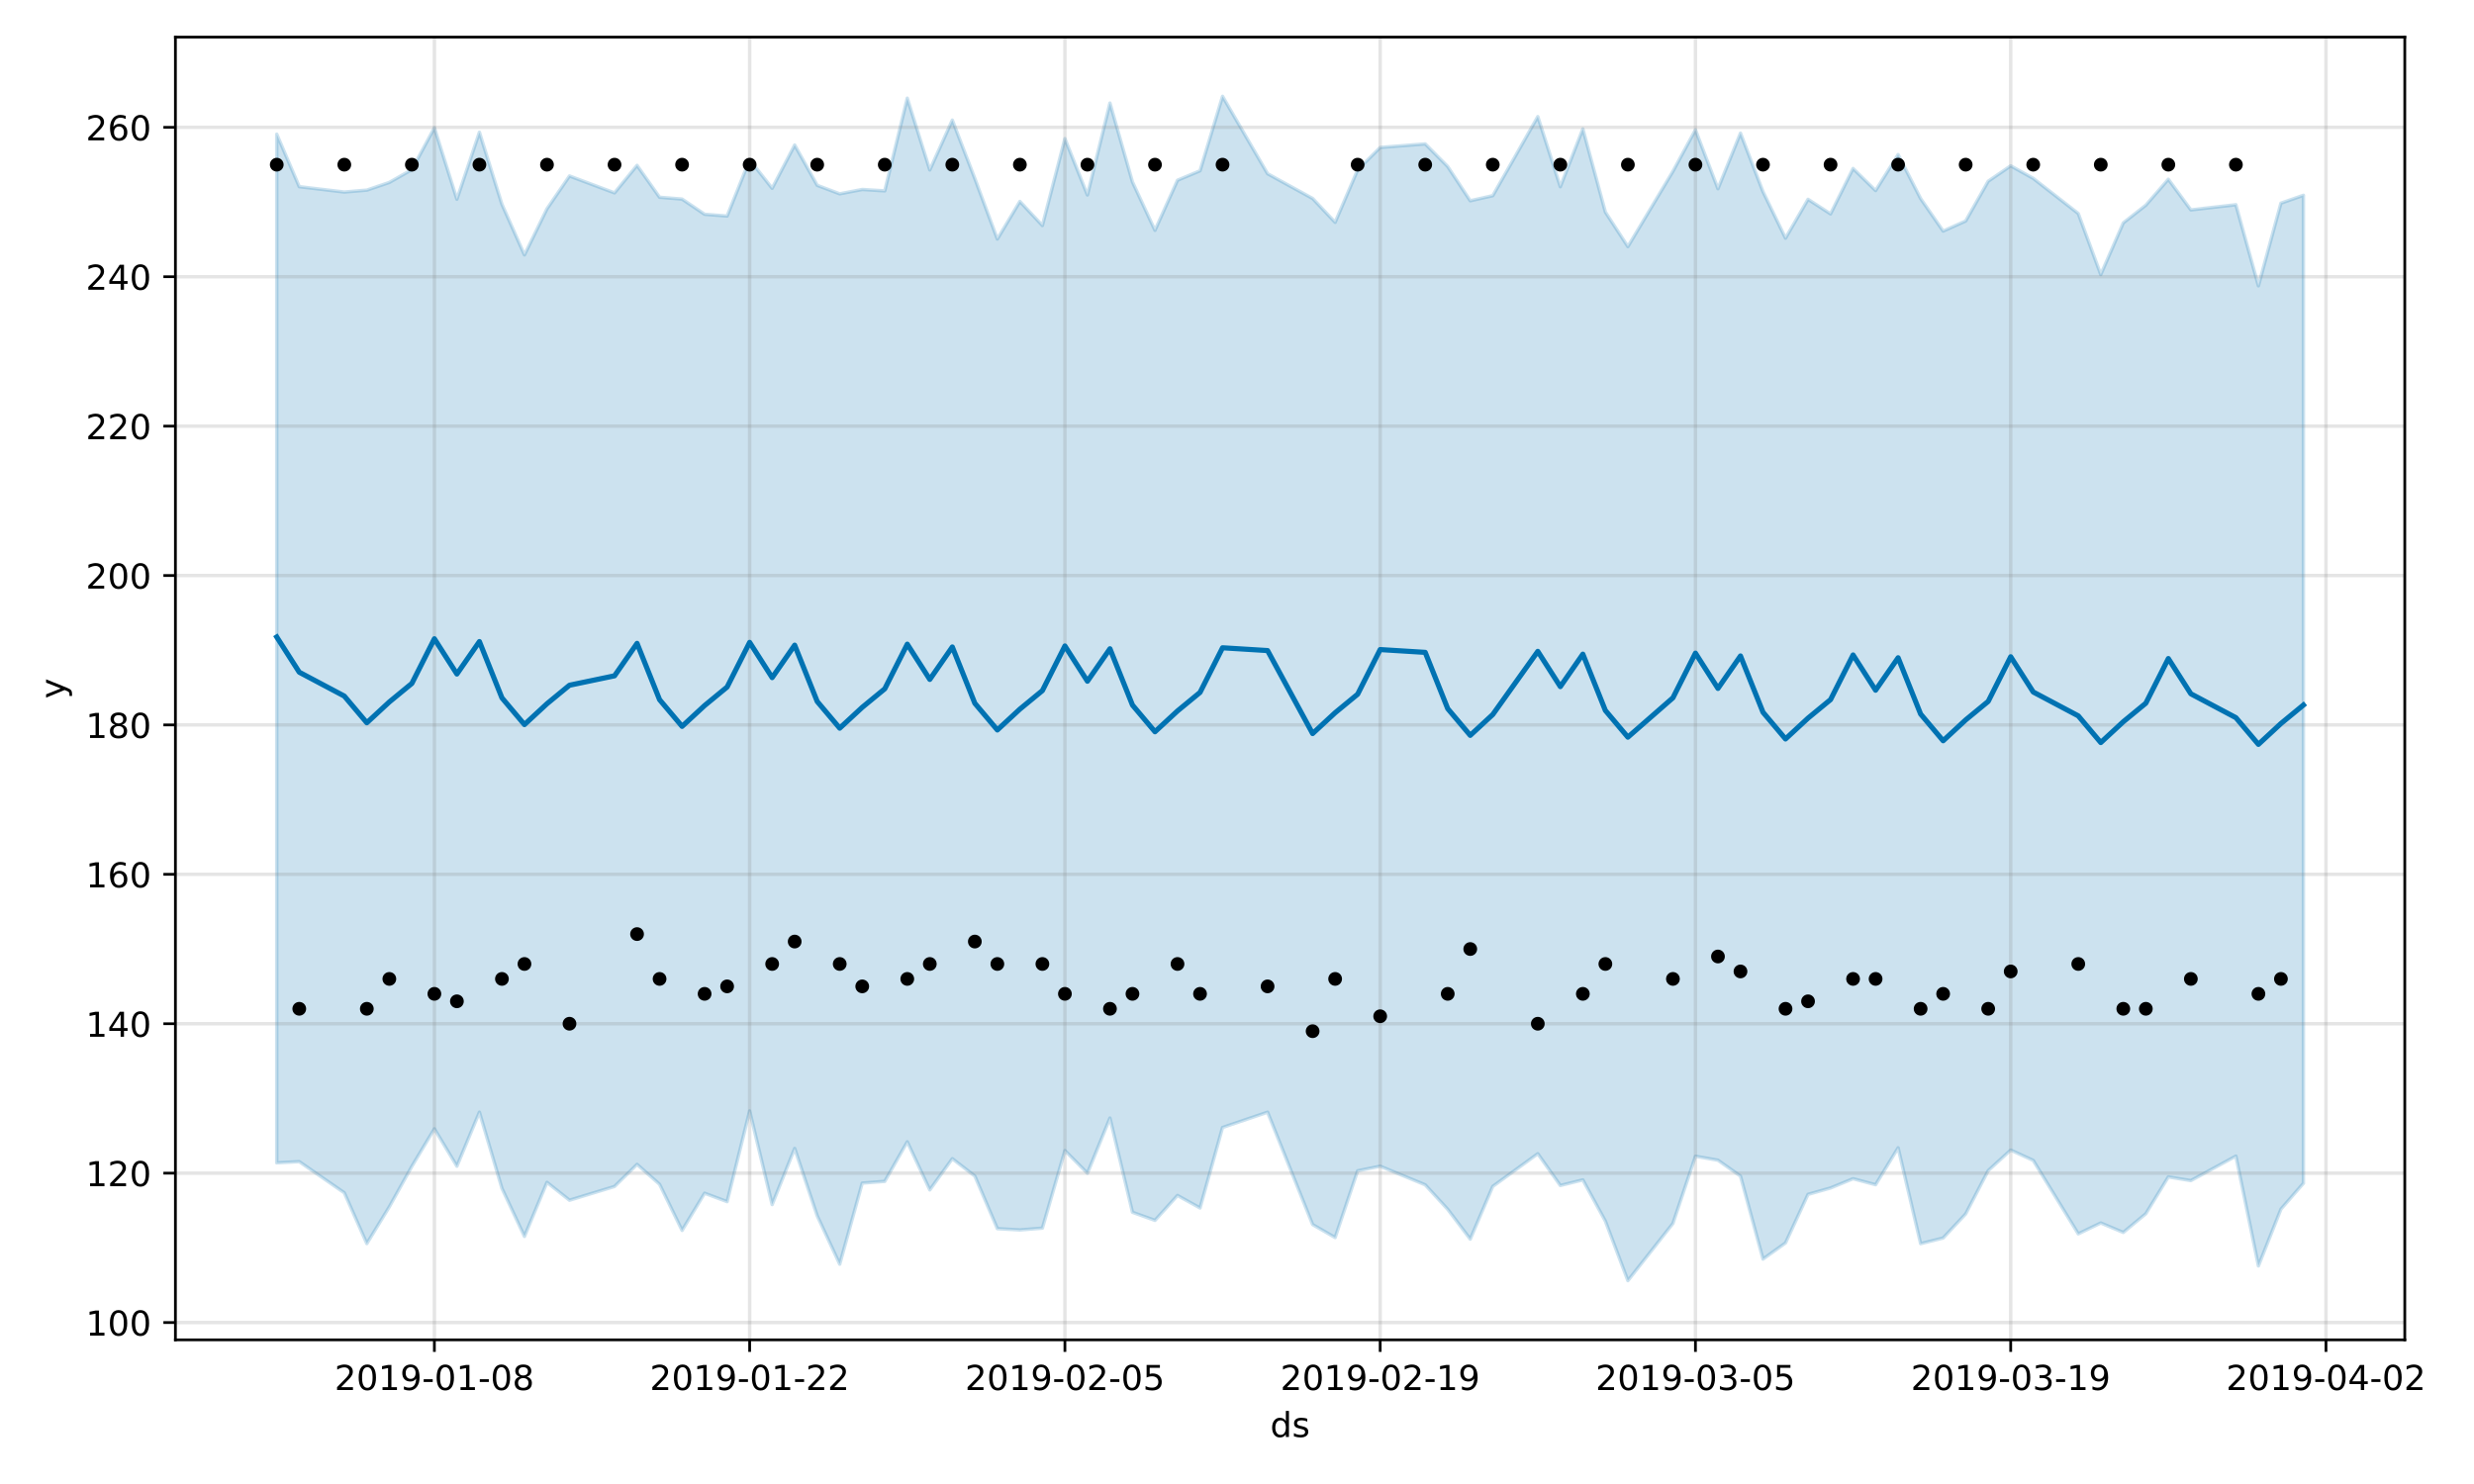 <?xml version="1.0" encoding="utf-8" standalone="no"?>
<!DOCTYPE svg PUBLIC "-//W3C//DTD SVG 1.1//EN"
  "http://www.w3.org/Graphics/SVG/1.1/DTD/svg11.dtd">
<!-- Created with matplotlib (https://matplotlib.org/) -->
<svg height="432pt" version="1.1" viewBox="0 0 720 432" width="720pt" xmlns="http://www.w3.org/2000/svg" xmlns:xlink="http://www.w3.org/1999/xlink">
 <defs>
  <style type="text/css">
*{stroke-linecap:butt;stroke-linejoin:round;}
  </style>
 </defs>
 <g id="figure_1">
  <g id="patch_1">
   <path d="M 0 432 
L 720 432 
L 720 0 
L 0 0 
z
" style="fill:#ffffff;"/>
  </g>
  <g id="axes_1">
   <g id="patch_2">
    <path d="M 51.05 390.04 
L 699.857 390.04 
L 699.857 10.8 
L 51.05 10.8 
z
" style="fill:#ffffff;"/>
   </g>
   <g id="PolyCollection_1">
    <defs>
     <path d="M 80.541 -392.939 
L 80.541 -93.493 
L 87.095 -93.841 
L 100.202 -84.773 
L 106.756 -69.985 
L 113.309 -80.696 
L 119.863 -92.469 
L 126.417 -103.397 
L 132.97 -92.513 
L 139.524 -108.24 
L 146.077 -86.075 
L 152.631 -72.068 
L 159.185 -87.804 
L 165.738 -82.609 
L 178.845 -86.607 
L 185.399 -93.047 
L 191.953 -87.244 
L 198.506 -73.815 
L 205.06 -84.648 
L 211.613 -82.19 
L 218.167 -108.612 
L 224.721 -81.338 
L 231.274 -97.684 
L 237.828 -78.071 
L 244.381 -63.988 
L 250.935 -87.592 
L 257.489 -88.092 
L 264.042 -99.608 
L 270.596 -85.615 
L 277.15 -94.697 
L 283.703 -89.654 
L 290.257 -74.332 
L 296.81 -73.957 
L 303.364 -74.476 
L 309.918 -97.072 
L 316.471 -90.464 
L 323.025 -106.53 
L 329.578 -79.094 
L 336.132 -76.738 
L 342.686 -83.995 
L 349.239 -80.345 
L 355.793 -103.779 
L 368.9 -108.231 
L 382.007 -75.524 
L 388.561 -71.741 
L 395.114 -91.171 
L 401.668 -92.508 
L 414.775 -87.094 
L 421.329 -79.952 
L 427.883 -71.285 
L 434.436 -86.631 
L 447.543 -96.146 
L 454.097 -86.899 
L 460.651 -88.524 
L 467.204 -76.525 
L 473.758 -59.198 
L 486.865 -75.846 
L 493.419 -95.41 
L 499.972 -94.256 
L 506.526 -89.635 
L 513.079 -65.476 
L 519.633 -70.176 
L 526.187 -84.317 
L 532.74 -86.17 
L 539.294 -88.87 
L 545.847 -87.119 
L 552.401 -97.869 
L 558.955 -69.962 
L 565.508 -71.607 
L 572.062 -78.617 
L 578.616 -91.224 
L 585.169 -97.207 
L 591.723 -94.207 
L 604.83 -72.819 
L 611.384 -75.985 
L 617.937 -73.23 
L 624.491 -78.674 
L 631.044 -89.396 
L 637.598 -88.319 
L 650.705 -95.453 
L 657.259 -63.485 
L 663.812 -80.005 
L 670.366 -87.547 
L 670.366 -375.152 
L 670.366 -375.152 
L 663.812 -372.863 
L 657.259 -348.793 
L 650.705 -372.407 
L 637.598 -370.904 
L 631.044 -379.823 
L 624.491 -372.264 
L 617.937 -367.12 
L 611.384 -352.072 
L 604.83 -369.852 
L 591.723 -380.081 
L 585.169 -383.729 
L 578.616 -379.243 
L 572.062 -367.672 
L 565.508 -364.739 
L 558.955 -374.205 
L 552.401 -387.004 
L 545.847 -376.528 
L 539.294 -382.957 
L 532.74 -369.737 
L 526.187 -373.979 
L 519.633 -362.671 
L 513.079 -376.21 
L 506.526 -393.241 
L 499.972 -377.06 
L 493.419 -394.2 
L 486.865 -382.13 
L 473.758 -360.216 
L 467.204 -370.271 
L 460.651 -394.475 
L 454.097 -377.648 
L 447.543 -398.049 
L 434.436 -375.04 
L 427.883 -373.563 
L 421.329 -383.517 
L 414.775 -390.111 
L 401.668 -389.073 
L 395.114 -382.554 
L 388.561 -367.278 
L 382.007 -374.229 
L 368.9 -381.433 
L 355.793 -403.962 
L 349.239 -382.287 
L 342.686 -379.535 
L 336.132 -364.953 
L 329.578 -379.035 
L 323.025 -401.998 
L 316.471 -375.241 
L 309.918 -391.638 
L 303.364 -366.354 
L 296.81 -373.358 
L 290.257 -362.417 
L 283.703 -380.052 
L 277.15 -397.033 
L 270.596 -382.522 
L 264.042 -403.414 
L 257.489 -376.441 
L 250.935 -376.85 
L 244.381 -375.584 
L 237.828 -378.058 
L 231.274 -389.788 
L 224.721 -377.186 
L 218.167 -385.488 
L 211.613 -369.119 
L 205.06 -369.627 
L 198.506 -374.051 
L 191.953 -374.58 
L 185.399 -383.861 
L 178.845 -375.859 
L 165.738 -380.775 
L 159.185 -371.216 
L 152.631 -357.803 
L 146.077 -372.552 
L 139.524 -393.508 
L 132.97 -374.006 
L 126.417 -394.8 
L 119.863 -382.617 
L 113.309 -378.9 
L 106.756 -376.661 
L 100.202 -376.103 
L 87.095 -377.667 
L 80.541 -392.939 
z
" id="mcb2a3dee0d" style="stroke:#0072b2;stroke-opacity:0.2;"/>
    </defs>
    <g clip-path="url(#p466f5700b4)">
     <use style="fill:#0072b2;fill-opacity:0.2;stroke:#0072b2;stroke-opacity:0.2;" x="0" xlink:href="#mcb2a3dee0d" y="432"/>
    </g>
   </g>
   <g id="matplotlib.axis_1">
    <g id="xtick_1">
     <g id="line2d_1">
      <path clip-path="url(#p466f5700b4)" d="M 126.417 390.04 
L 126.417 10.8 
" style="fill:none;stroke:#808080;stroke-linecap:square;stroke-opacity:0.2;"/>
     </g>
     <g id="line2d_2">
      <defs>
       <path d="M 0 0 
L 0 3.5 
" id="mf8d3ec75a4" style="stroke:#000000;stroke-width:0.8;"/>
      </defs>
      <g>
       <use style="stroke:#000000;stroke-width:0.8;" x="126.417" xlink:href="#mf8d3ec75a4" y="390.04"/>
      </g>
     </g>
     <g id="text_1">
      <!-- 2019-01-08 -->
      <defs>
       <path d="M 19.188 8.297 
L 53.609 8.297 
L 53.609 0 
L 7.328 0 
L 7.328 8.297 
Q 12.938 14.109 22.625 23.891 
Q 32.328 33.688 34.812 36.531 
Q 39.547 41.844 41.422 45.531 
Q 43.312 49.219 43.312 52.781 
Q 43.312 58.594 39.234 62.25 
Q 35.156 65.922 28.609 65.922 
Q 23.969 65.922 18.812 64.312 
Q 13.672 62.703 7.812 59.422 
L 7.812 69.391 
Q 13.766 71.781 18.938 73 
Q 24.125 74.219 28.422 74.219 
Q 39.75 74.219 46.484 68.547 
Q 53.219 62.891 53.219 53.422 
Q 53.219 48.922 51.531 44.891 
Q 49.859 40.875 45.406 35.406 
Q 44.188 33.984 37.641 27.219 
Q 31.109 20.453 19.188 8.297 
z
" id="DejaVuSans-50"/>
       <path d="M 31.781 66.406 
Q 24.172 66.406 20.328 58.906 
Q 16.5 51.422 16.5 36.375 
Q 16.5 21.391 20.328 13.891 
Q 24.172 6.391 31.781 6.391 
Q 39.453 6.391 43.281 13.891 
Q 47.125 21.391 47.125 36.375 
Q 47.125 51.422 43.281 58.906 
Q 39.453 66.406 31.781 66.406 
z
M 31.781 74.219 
Q 44.047 74.219 50.516 64.516 
Q 56.984 54.828 56.984 36.375 
Q 56.984 17.969 50.516 8.266 
Q 44.047 -1.422 31.781 -1.422 
Q 19.531 -1.422 13.062 8.266 
Q 6.594 17.969 6.594 36.375 
Q 6.594 54.828 13.062 64.516 
Q 19.531 74.219 31.781 74.219 
z
" id="DejaVuSans-48"/>
       <path d="M 12.406 8.297 
L 28.516 8.297 
L 28.516 63.922 
L 10.984 60.406 
L 10.984 69.391 
L 28.422 72.906 
L 38.281 72.906 
L 38.281 8.297 
L 54.391 8.297 
L 54.391 0 
L 12.406 0 
z
" id="DejaVuSans-49"/>
       <path d="M 10.984 1.516 
L 10.984 10.5 
Q 14.703 8.734 18.5 7.812 
Q 22.312 6.891 25.984 6.891 
Q 35.75 6.891 40.891 13.453 
Q 46.047 20.016 46.781 33.406 
Q 43.953 29.203 39.594 26.953 
Q 35.25 24.703 29.984 24.703 
Q 19.047 24.703 12.672 31.312 
Q 6.297 37.938 6.297 49.422 
Q 6.297 60.641 12.938 67.422 
Q 19.578 74.219 30.609 74.219 
Q 43.266 74.219 49.922 64.516 
Q 56.594 54.828 56.594 36.375 
Q 56.594 19.141 48.406 8.859 
Q 40.234 -1.422 26.422 -1.422 
Q 22.703 -1.422 18.891 -0.688 
Q 15.094 0.047 10.984 1.516 
z
M 30.609 32.422 
Q 37.25 32.422 41.125 36.953 
Q 45.016 41.5 45.016 49.422 
Q 45.016 57.281 41.125 61.844 
Q 37.25 66.406 30.609 66.406 
Q 23.969 66.406 20.094 61.844 
Q 16.219 57.281 16.219 49.422 
Q 16.219 41.5 20.094 36.953 
Q 23.969 32.422 30.609 32.422 
z
" id="DejaVuSans-57"/>
       <path d="M 4.891 31.391 
L 31.203 31.391 
L 31.203 23.391 
L 4.891 23.391 
z
" id="DejaVuSans-45"/>
       <path d="M 31.781 34.625 
Q 24.75 34.625 20.719 30.859 
Q 16.703 27.094 16.703 20.516 
Q 16.703 13.922 20.719 10.156 
Q 24.75 6.391 31.781 6.391 
Q 38.812 6.391 42.859 10.172 
Q 46.922 13.969 46.922 20.516 
Q 46.922 27.094 42.891 30.859 
Q 38.875 34.625 31.781 34.625 
z
M 21.922 38.812 
Q 15.578 40.375 12.031 44.719 
Q 8.5 49.078 8.5 55.328 
Q 8.5 64.062 14.719 69.141 
Q 20.953 74.219 31.781 74.219 
Q 42.672 74.219 48.875 69.141 
Q 55.078 64.062 55.078 55.328 
Q 55.078 49.078 51.531 44.719 
Q 48 40.375 41.703 38.812 
Q 48.828 37.156 52.797 32.312 
Q 56.781 27.484 56.781 20.516 
Q 56.781 9.906 50.312 4.234 
Q 43.844 -1.422 31.781 -1.422 
Q 19.734 -1.422 13.25 4.234 
Q 6.781 9.906 6.781 20.516 
Q 6.781 27.484 10.781 32.312 
Q 14.797 37.156 21.922 38.812 
z
M 18.312 54.391 
Q 18.312 48.734 21.844 45.562 
Q 25.391 42.391 31.781 42.391 
Q 38.141 42.391 41.719 45.562 
Q 45.312 48.734 45.312 54.391 
Q 45.312 60.062 41.719 63.234 
Q 38.141 66.406 31.781 66.406 
Q 25.391 66.406 21.844 63.234 
Q 18.312 60.062 18.312 54.391 
z
" id="DejaVuSans-56"/>
      </defs>
      <g transform="translate(97.359 404.638)scale(0.1 -0.1)">
       <use xlink:href="#DejaVuSans-50"/>
       <use x="63.623" xlink:href="#DejaVuSans-48"/>
       <use x="127.246" xlink:href="#DejaVuSans-49"/>
       <use x="190.869" xlink:href="#DejaVuSans-57"/>
       <use x="254.492" xlink:href="#DejaVuSans-45"/>
       <use x="290.576" xlink:href="#DejaVuSans-48"/>
       <use x="354.199" xlink:href="#DejaVuSans-49"/>
       <use x="417.822" xlink:href="#DejaVuSans-45"/>
       <use x="453.906" xlink:href="#DejaVuSans-48"/>
       <use x="517.529" xlink:href="#DejaVuSans-56"/>
      </g>
     </g>
    </g>
    <g id="xtick_2">
     <g id="line2d_3">
      <path clip-path="url(#p466f5700b4)" d="M 218.167 390.04 
L 218.167 10.8 
" style="fill:none;stroke:#808080;stroke-linecap:square;stroke-opacity:0.2;"/>
     </g>
     <g id="line2d_4">
      <g>
       <use style="stroke:#000000;stroke-width:0.8;" x="218.167" xlink:href="#mf8d3ec75a4" y="390.04"/>
      </g>
     </g>
     <g id="text_2">
      <!-- 2019-01-22 -->
      <g transform="translate(189.109 404.638)scale(0.1 -0.1)">
       <use xlink:href="#DejaVuSans-50"/>
       <use x="63.623" xlink:href="#DejaVuSans-48"/>
       <use x="127.246" xlink:href="#DejaVuSans-49"/>
       <use x="190.869" xlink:href="#DejaVuSans-57"/>
       <use x="254.492" xlink:href="#DejaVuSans-45"/>
       <use x="290.576" xlink:href="#DejaVuSans-48"/>
       <use x="354.199" xlink:href="#DejaVuSans-49"/>
       <use x="417.822" xlink:href="#DejaVuSans-45"/>
       <use x="453.906" xlink:href="#DejaVuSans-50"/>
       <use x="517.529" xlink:href="#DejaVuSans-50"/>
      </g>
     </g>
    </g>
    <g id="xtick_3">
     <g id="line2d_5">
      <path clip-path="url(#p466f5700b4)" d="M 309.918 390.04 
L 309.918 10.8 
" style="fill:none;stroke:#808080;stroke-linecap:square;stroke-opacity:0.2;"/>
     </g>
     <g id="line2d_6">
      <g>
       <use style="stroke:#000000;stroke-width:0.8;" x="309.918" xlink:href="#mf8d3ec75a4" y="390.04"/>
      </g>
     </g>
     <g id="text_3">
      <!-- 2019-02-05 -->
      <defs>
       <path d="M 10.797 72.906 
L 49.516 72.906 
L 49.516 64.594 
L 19.828 64.594 
L 19.828 46.734 
Q 21.969 47.469 24.109 47.828 
Q 26.266 48.188 28.422 48.188 
Q 40.625 48.188 47.75 41.5 
Q 54.891 34.812 54.891 23.391 
Q 54.891 11.625 47.562 5.094 
Q 40.234 -1.422 26.906 -1.422 
Q 22.312 -1.422 17.547 -0.641 
Q 12.797 0.141 7.719 1.703 
L 7.719 11.625 
Q 12.109 9.234 16.797 8.062 
Q 21.484 6.891 26.703 6.891 
Q 35.156 6.891 40.078 11.328 
Q 45.016 15.766 45.016 23.391 
Q 45.016 31 40.078 35.438 
Q 35.156 39.891 26.703 39.891 
Q 22.75 39.891 18.812 39.016 
Q 14.891 38.141 10.797 36.281 
z
" id="DejaVuSans-53"/>
      </defs>
      <g transform="translate(280.86 404.638)scale(0.1 -0.1)">
       <use xlink:href="#DejaVuSans-50"/>
       <use x="63.623" xlink:href="#DejaVuSans-48"/>
       <use x="127.246" xlink:href="#DejaVuSans-49"/>
       <use x="190.869" xlink:href="#DejaVuSans-57"/>
       <use x="254.492" xlink:href="#DejaVuSans-45"/>
       <use x="290.576" xlink:href="#DejaVuSans-48"/>
       <use x="354.199" xlink:href="#DejaVuSans-50"/>
       <use x="417.822" xlink:href="#DejaVuSans-45"/>
       <use x="453.906" xlink:href="#DejaVuSans-48"/>
       <use x="517.529" xlink:href="#DejaVuSans-53"/>
      </g>
     </g>
    </g>
    <g id="xtick_4">
     <g id="line2d_7">
      <path clip-path="url(#p466f5700b4)" d="M 401.668 390.04 
L 401.668 10.8 
" style="fill:none;stroke:#808080;stroke-linecap:square;stroke-opacity:0.2;"/>
     </g>
     <g id="line2d_8">
      <g>
       <use style="stroke:#000000;stroke-width:0.8;" x="401.668" xlink:href="#mf8d3ec75a4" y="390.04"/>
      </g>
     </g>
     <g id="text_4">
      <!-- 2019-02-19 -->
      <g transform="translate(372.61 404.638)scale(0.1 -0.1)">
       <use xlink:href="#DejaVuSans-50"/>
       <use x="63.623" xlink:href="#DejaVuSans-48"/>
       <use x="127.246" xlink:href="#DejaVuSans-49"/>
       <use x="190.869" xlink:href="#DejaVuSans-57"/>
       <use x="254.492" xlink:href="#DejaVuSans-45"/>
       <use x="290.576" xlink:href="#DejaVuSans-48"/>
       <use x="354.199" xlink:href="#DejaVuSans-50"/>
       <use x="417.822" xlink:href="#DejaVuSans-45"/>
       <use x="453.906" xlink:href="#DejaVuSans-49"/>
       <use x="517.529" xlink:href="#DejaVuSans-57"/>
      </g>
     </g>
    </g>
    <g id="xtick_5">
     <g id="line2d_9">
      <path clip-path="url(#p466f5700b4)" d="M 493.419 390.04 
L 493.419 10.8 
" style="fill:none;stroke:#808080;stroke-linecap:square;stroke-opacity:0.2;"/>
     </g>
     <g id="line2d_10">
      <g>
       <use style="stroke:#000000;stroke-width:0.8;" x="493.419" xlink:href="#mf8d3ec75a4" y="390.04"/>
      </g>
     </g>
     <g id="text_5">
      <!-- 2019-03-05 -->
      <defs>
       <path d="M 40.578 39.312 
Q 47.656 37.797 51.625 33 
Q 55.609 28.219 55.609 21.188 
Q 55.609 10.406 48.188 4.484 
Q 40.766 -1.422 27.094 -1.422 
Q 22.516 -1.422 17.656 -0.516 
Q 12.797 0.391 7.625 2.203 
L 7.625 11.719 
Q 11.719 9.328 16.594 8.109 
Q 21.484 6.891 26.812 6.891 
Q 36.078 6.891 40.938 10.547 
Q 45.797 14.203 45.797 21.188 
Q 45.797 27.641 41.281 31.266 
Q 36.766 34.906 28.719 34.906 
L 20.219 34.906 
L 20.219 43.016 
L 29.109 43.016 
Q 36.375 43.016 40.234 45.922 
Q 44.094 48.828 44.094 54.297 
Q 44.094 59.906 40.109 62.906 
Q 36.141 65.922 28.719 65.922 
Q 24.656 65.922 20.016 65.031 
Q 15.375 64.156 9.812 62.312 
L 9.812 71.094 
Q 15.438 72.656 20.344 73.438 
Q 25.25 74.219 29.594 74.219 
Q 40.828 74.219 47.359 69.109 
Q 53.906 64.016 53.906 55.328 
Q 53.906 49.266 50.438 45.094 
Q 46.969 40.922 40.578 39.312 
z
" id="DejaVuSans-51"/>
      </defs>
      <g transform="translate(464.361 404.638)scale(0.1 -0.1)">
       <use xlink:href="#DejaVuSans-50"/>
       <use x="63.623" xlink:href="#DejaVuSans-48"/>
       <use x="127.246" xlink:href="#DejaVuSans-49"/>
       <use x="190.869" xlink:href="#DejaVuSans-57"/>
       <use x="254.492" xlink:href="#DejaVuSans-45"/>
       <use x="290.576" xlink:href="#DejaVuSans-48"/>
       <use x="354.199" xlink:href="#DejaVuSans-51"/>
       <use x="417.822" xlink:href="#DejaVuSans-45"/>
       <use x="453.906" xlink:href="#DejaVuSans-48"/>
       <use x="517.529" xlink:href="#DejaVuSans-53"/>
      </g>
     </g>
    </g>
    <g id="xtick_6">
     <g id="line2d_11">
      <path clip-path="url(#p466f5700b4)" d="M 585.169 390.04 
L 585.169 10.8 
" style="fill:none;stroke:#808080;stroke-linecap:square;stroke-opacity:0.2;"/>
     </g>
     <g id="line2d_12">
      <g>
       <use style="stroke:#000000;stroke-width:0.8;" x="585.169" xlink:href="#mf8d3ec75a4" y="390.04"/>
      </g>
     </g>
     <g id="text_6">
      <!-- 2019-03-19 -->
      <g transform="translate(556.111 404.638)scale(0.1 -0.1)">
       <use xlink:href="#DejaVuSans-50"/>
       <use x="63.623" xlink:href="#DejaVuSans-48"/>
       <use x="127.246" xlink:href="#DejaVuSans-49"/>
       <use x="190.869" xlink:href="#DejaVuSans-57"/>
       <use x="254.492" xlink:href="#DejaVuSans-45"/>
       <use x="290.576" xlink:href="#DejaVuSans-48"/>
       <use x="354.199" xlink:href="#DejaVuSans-51"/>
       <use x="417.822" xlink:href="#DejaVuSans-45"/>
       <use x="453.906" xlink:href="#DejaVuSans-49"/>
       <use x="517.529" xlink:href="#DejaVuSans-57"/>
      </g>
     </g>
    </g>
    <g id="xtick_7">
     <g id="line2d_13">
      <path clip-path="url(#p466f5700b4)" d="M 676.92 390.04 
L 676.92 10.8 
" style="fill:none;stroke:#808080;stroke-linecap:square;stroke-opacity:0.2;"/>
     </g>
     <g id="line2d_14">
      <g>
       <use style="stroke:#000000;stroke-width:0.8;" x="676.92" xlink:href="#mf8d3ec75a4" y="390.04"/>
      </g>
     </g>
     <g id="text_7">
      <!-- 2019-04-02 -->
      <defs>
       <path d="M 37.797 64.312 
L 12.891 25.391 
L 37.797 25.391 
z
M 35.203 72.906 
L 47.609 72.906 
L 47.609 25.391 
L 58.016 25.391 
L 58.016 17.188 
L 47.609 17.188 
L 47.609 0 
L 37.797 0 
L 37.797 17.188 
L 4.891 17.188 
L 4.891 26.703 
z
" id="DejaVuSans-52"/>
      </defs>
      <g transform="translate(647.862 404.638)scale(0.1 -0.1)">
       <use xlink:href="#DejaVuSans-50"/>
       <use x="63.623" xlink:href="#DejaVuSans-48"/>
       <use x="127.246" xlink:href="#DejaVuSans-49"/>
       <use x="190.869" xlink:href="#DejaVuSans-57"/>
       <use x="254.492" xlink:href="#DejaVuSans-45"/>
       <use x="290.576" xlink:href="#DejaVuSans-48"/>
       <use x="354.199" xlink:href="#DejaVuSans-52"/>
       <use x="417.822" xlink:href="#DejaVuSans-45"/>
       <use x="453.906" xlink:href="#DejaVuSans-48"/>
       <use x="517.529" xlink:href="#DejaVuSans-50"/>
      </g>
     </g>
    </g>
    <g id="text_8">
     <!-- ds -->
     <defs>
      <path d="M 45.406 46.391 
L 45.406 75.984 
L 54.391 75.984 
L 54.391 0 
L 45.406 0 
L 45.406 8.203 
Q 42.578 3.328 38.25 0.953 
Q 33.938 -1.422 27.875 -1.422 
Q 17.969 -1.422 11.734 6.484 
Q 5.516 14.406 5.516 27.297 
Q 5.516 40.188 11.734 48.094 
Q 17.969 56 27.875 56 
Q 33.938 56 38.25 53.625 
Q 42.578 51.266 45.406 46.391 
z
M 14.797 27.297 
Q 14.797 17.391 18.875 11.75 
Q 22.953 6.109 30.078 6.109 
Q 37.203 6.109 41.297 11.75 
Q 45.406 17.391 45.406 27.297 
Q 45.406 37.203 41.297 42.844 
Q 37.203 48.484 30.078 48.484 
Q 22.953 48.484 18.875 42.844 
Q 14.797 37.203 14.797 27.297 
z
" id="DejaVuSans-100"/>
      <path d="M 44.281 53.078 
L 44.281 44.578 
Q 40.484 46.531 36.375 47.5 
Q 32.281 48.484 27.875 48.484 
Q 21.188 48.484 17.844 46.438 
Q 14.5 44.391 14.5 40.281 
Q 14.5 37.156 16.891 35.375 
Q 19.281 33.594 26.516 31.984 
L 29.594 31.297 
Q 39.156 29.25 43.188 25.516 
Q 47.219 21.781 47.219 15.094 
Q 47.219 7.469 41.188 3.016 
Q 35.156 -1.422 24.609 -1.422 
Q 20.219 -1.422 15.453 -0.562 
Q 10.688 0.297 5.422 2 
L 5.422 11.281 
Q 10.406 8.688 15.234 7.391 
Q 20.062 6.109 24.812 6.109 
Q 31.156 6.109 34.562 8.281 
Q 37.984 10.453 37.984 14.406 
Q 37.984 18.062 35.516 20.016 
Q 33.062 21.969 24.703 23.781 
L 21.578 24.516 
Q 13.234 26.266 9.516 29.906 
Q 5.812 33.547 5.812 39.891 
Q 5.812 47.609 11.281 51.797 
Q 16.75 56 26.812 56 
Q 31.781 56 36.172 55.266 
Q 40.578 54.547 44.281 53.078 
z
" id="DejaVuSans-115"/>
     </defs>
     <g transform="translate(369.675 418.317)scale(0.1 -0.1)">
      <use xlink:href="#DejaVuSans-100"/>
      <use x="63.477" xlink:href="#DejaVuSans-115"/>
     </g>
    </g>
   </g>
   <g id="matplotlib.axis_2">
    <g id="ytick_1">
     <g id="line2d_15">
      <path clip-path="url(#p466f5700b4)" d="M 51.05 384.995 
L 699.857 384.995 
" style="fill:none;stroke:#808080;stroke-linecap:square;stroke-opacity:0.2;"/>
     </g>
     <g id="line2d_16">
      <defs>
       <path d="M 0 0 
L -3.5 0 
" id="m8294bdd291" style="stroke:#000000;stroke-width:0.8;"/>
      </defs>
      <g>
       <use style="stroke:#000000;stroke-width:0.8;" x="51.05" xlink:href="#m8294bdd291" y="384.995"/>
      </g>
     </g>
     <g id="text_9">
      <!-- 100 -->
      <g transform="translate(24.962 388.794)scale(0.1 -0.1)">
       <use xlink:href="#DejaVuSans-49"/>
       <use x="63.623" xlink:href="#DejaVuSans-48"/>
       <use x="127.246" xlink:href="#DejaVuSans-48"/>
      </g>
     </g>
    </g>
    <g id="ytick_2">
     <g id="line2d_17">
      <path clip-path="url(#p466f5700b4)" d="M 51.05 341.504 
L 699.857 341.504 
" style="fill:none;stroke:#808080;stroke-linecap:square;stroke-opacity:0.2;"/>
     </g>
     <g id="line2d_18">
      <g>
       <use style="stroke:#000000;stroke-width:0.8;" x="51.05" xlink:href="#m8294bdd291" y="341.504"/>
      </g>
     </g>
     <g id="text_10">
      <!-- 120 -->
      <g transform="translate(24.962 345.303)scale(0.1 -0.1)">
       <use xlink:href="#DejaVuSans-49"/>
       <use x="63.623" xlink:href="#DejaVuSans-50"/>
       <use x="127.246" xlink:href="#DejaVuSans-48"/>
      </g>
     </g>
    </g>
    <g id="ytick_3">
     <g id="line2d_19">
      <path clip-path="url(#p466f5700b4)" d="M 51.05 298.012 
L 699.857 298.012 
" style="fill:none;stroke:#808080;stroke-linecap:square;stroke-opacity:0.2;"/>
     </g>
     <g id="line2d_20">
      <g>
       <use style="stroke:#000000;stroke-width:0.8;" x="51.05" xlink:href="#m8294bdd291" y="298.012"/>
      </g>
     </g>
     <g id="text_11">
      <!-- 140 -->
      <g transform="translate(24.962 301.811)scale(0.1 -0.1)">
       <use xlink:href="#DejaVuSans-49"/>
       <use x="63.623" xlink:href="#DejaVuSans-52"/>
       <use x="127.246" xlink:href="#DejaVuSans-48"/>
      </g>
     </g>
    </g>
    <g id="ytick_4">
     <g id="line2d_21">
      <path clip-path="url(#p466f5700b4)" d="M 51.05 254.521 
L 699.857 254.521 
" style="fill:none;stroke:#808080;stroke-linecap:square;stroke-opacity:0.2;"/>
     </g>
     <g id="line2d_22">
      <g>
       <use style="stroke:#000000;stroke-width:0.8;" x="51.05" xlink:href="#m8294bdd291" y="254.521"/>
      </g>
     </g>
     <g id="text_12">
      <!-- 160 -->
      <defs>
       <path d="M 33.016 40.375 
Q 26.375 40.375 22.484 35.828 
Q 18.609 31.297 18.609 23.391 
Q 18.609 15.531 22.484 10.953 
Q 26.375 6.391 33.016 6.391 
Q 39.656 6.391 43.531 10.953 
Q 47.406 15.531 47.406 23.391 
Q 47.406 31.297 43.531 35.828 
Q 39.656 40.375 33.016 40.375 
z
M 52.594 71.297 
L 52.594 62.312 
Q 48.875 64.062 45.094 64.984 
Q 41.312 65.922 37.594 65.922 
Q 27.828 65.922 22.672 59.328 
Q 17.531 52.734 16.797 39.406 
Q 19.672 43.656 24.016 45.922 
Q 28.375 48.188 33.594 48.188 
Q 44.578 48.188 50.953 41.516 
Q 57.328 34.859 57.328 23.391 
Q 57.328 12.156 50.688 5.359 
Q 44.047 -1.422 33.016 -1.422 
Q 20.359 -1.422 13.672 8.266 
Q 6.984 17.969 6.984 36.375 
Q 6.984 53.656 15.188 63.938 
Q 23.391 74.219 37.203 74.219 
Q 40.922 74.219 44.703 73.484 
Q 48.484 72.75 52.594 71.297 
z
" id="DejaVuSans-54"/>
      </defs>
      <g transform="translate(24.962 258.32)scale(0.1 -0.1)">
       <use xlink:href="#DejaVuSans-49"/>
       <use x="63.623" xlink:href="#DejaVuSans-54"/>
       <use x="127.246" xlink:href="#DejaVuSans-48"/>
      </g>
     </g>
    </g>
    <g id="ytick_5">
     <g id="line2d_23">
      <path clip-path="url(#p466f5700b4)" d="M 51.05 211.029 
L 699.857 211.029 
" style="fill:none;stroke:#808080;stroke-linecap:square;stroke-opacity:0.2;"/>
     </g>
     <g id="line2d_24">
      <g>
       <use style="stroke:#000000;stroke-width:0.8;" x="51.05" xlink:href="#m8294bdd291" y="211.029"/>
      </g>
     </g>
     <g id="text_13">
      <!-- 180 -->
      <g transform="translate(24.962 214.828)scale(0.1 -0.1)">
       <use xlink:href="#DejaVuSans-49"/>
       <use x="63.623" xlink:href="#DejaVuSans-56"/>
       <use x="127.246" xlink:href="#DejaVuSans-48"/>
      </g>
     </g>
    </g>
    <g id="ytick_6">
     <g id="line2d_25">
      <path clip-path="url(#p466f5700b4)" d="M 51.05 167.537 
L 699.857 167.537 
" style="fill:none;stroke:#808080;stroke-linecap:square;stroke-opacity:0.2;"/>
     </g>
     <g id="line2d_26">
      <g>
       <use style="stroke:#000000;stroke-width:0.8;" x="51.05" xlink:href="#m8294bdd291" y="167.537"/>
      </g>
     </g>
     <g id="text_14">
      <!-- 200 -->
      <g transform="translate(24.962 171.337)scale(0.1 -0.1)">
       <use xlink:href="#DejaVuSans-50"/>
       <use x="63.623" xlink:href="#DejaVuSans-48"/>
       <use x="127.246" xlink:href="#DejaVuSans-48"/>
      </g>
     </g>
    </g>
    <g id="ytick_7">
     <g id="line2d_27">
      <path clip-path="url(#p466f5700b4)" d="M 51.05 124.046 
L 699.857 124.046 
" style="fill:none;stroke:#808080;stroke-linecap:square;stroke-opacity:0.2;"/>
     </g>
     <g id="line2d_28">
      <g>
       <use style="stroke:#000000;stroke-width:0.8;" x="51.05" xlink:href="#m8294bdd291" y="124.046"/>
      </g>
     </g>
     <g id="text_15">
      <!-- 220 -->
      <g transform="translate(24.962 127.845)scale(0.1 -0.1)">
       <use xlink:href="#DejaVuSans-50"/>
       <use x="63.623" xlink:href="#DejaVuSans-50"/>
       <use x="127.246" xlink:href="#DejaVuSans-48"/>
      </g>
     </g>
    </g>
    <g id="ytick_8">
     <g id="line2d_29">
      <path clip-path="url(#p466f5700b4)" d="M 51.05 80.554 
L 699.857 80.554 
" style="fill:none;stroke:#808080;stroke-linecap:square;stroke-opacity:0.2;"/>
     </g>
     <g id="line2d_30">
      <g>
       <use style="stroke:#000000;stroke-width:0.8;" x="51.05" xlink:href="#m8294bdd291" y="80.554"/>
      </g>
     </g>
     <g id="text_16">
      <!-- 240 -->
      <g transform="translate(24.962 84.353)scale(0.1 -0.1)">
       <use xlink:href="#DejaVuSans-50"/>
       <use x="63.623" xlink:href="#DejaVuSans-52"/>
       <use x="127.246" xlink:href="#DejaVuSans-48"/>
      </g>
     </g>
    </g>
    <g id="ytick_9">
     <g id="line2d_31">
      <path clip-path="url(#p466f5700b4)" d="M 51.05 37.063 
L 699.857 37.063 
" style="fill:none;stroke:#808080;stroke-linecap:square;stroke-opacity:0.2;"/>
     </g>
     <g id="line2d_32">
      <g>
       <use style="stroke:#000000;stroke-width:0.8;" x="51.05" xlink:href="#m8294bdd291" y="37.063"/>
      </g>
     </g>
     <g id="text_17">
      <!-- 260 -->
      <g transform="translate(24.962 40.862)scale(0.1 -0.1)">
       <use xlink:href="#DejaVuSans-50"/>
       <use x="63.623" xlink:href="#DejaVuSans-54"/>
       <use x="127.246" xlink:href="#DejaVuSans-48"/>
      </g>
     </g>
    </g>
    <g id="text_18">
     <!-- y -->
     <defs>
      <path d="M 32.172 -5.078 
Q 28.375 -14.844 24.75 -17.812 
Q 21.141 -20.797 15.094 -20.797 
L 7.906 -20.797 
L 7.906 -13.281 
L 13.188 -13.281 
Q 16.891 -13.281 18.938 -11.516 
Q 21 -9.766 23.484 -3.219 
L 25.094 0.875 
L 2.984 54.688 
L 12.5 54.688 
L 29.594 11.922 
L 46.688 54.688 
L 56.203 54.688 
z
" id="DejaVuSans-121"/>
     </defs>
     <g transform="translate(18.883 203.379)rotate(-90)scale(0.1 -0.1)">
      <use xlink:href="#DejaVuSans-121"/>
     </g>
    </g>
   </g>
   <g id="line2d_33">
    <defs>
     <path d="M 0 1.5 
C 0.398 1.5 0.779 1.342 1.061 1.061 
C 1.342 0.779 1.5 0.398 1.5 0 
C 1.5 -0.398 1.342 -0.779 1.061 -1.061 
C 0.779 -1.342 0.398 -1.5 0 -1.5 
C -0.398 -1.5 -0.779 -1.342 -1.061 -1.061 
C -1.342 -0.779 -1.5 -0.398 -1.5 0 
C -1.5 0.398 -1.342 0.779 -1.061 1.061 
C -0.779 1.342 -0.398 1.5 0 1.5 
z
" id="m20ba211755" style="stroke:#000000;"/>
    </defs>
    <g clip-path="url(#p466f5700b4)">
     <use style="stroke:#000000;" x="80.541" xlink:href="#m20ba211755" y="47.936"/>
     <use style="stroke:#000000;" x="87.095" xlink:href="#m20ba211755" y="293.663"/>
     <use style="stroke:#000000;" x="100.202" xlink:href="#m20ba211755" y="47.936"/>
     <use style="stroke:#000000;" x="106.756" xlink:href="#m20ba211755" y="293.663"/>
     <use style="stroke:#000000;" x="113.309" xlink:href="#m20ba211755" y="284.965"/>
     <use style="stroke:#000000;" x="119.863" xlink:href="#m20ba211755" y="47.936"/>
     <use style="stroke:#000000;" x="126.417" xlink:href="#m20ba211755" y="289.314"/>
     <use style="stroke:#000000;" x="132.97" xlink:href="#m20ba211755" y="291.488"/>
     <use style="stroke:#000000;" x="139.524" xlink:href="#m20ba211755" y="47.936"/>
     <use style="stroke:#000000;" x="146.077" xlink:href="#m20ba211755" y="284.965"/>
     <use style="stroke:#000000;" x="152.631" xlink:href="#m20ba211755" y="280.615"/>
     <use style="stroke:#000000;" x="159.185" xlink:href="#m20ba211755" y="47.936"/>
     <use style="stroke:#000000;" x="165.738" xlink:href="#m20ba211755" y="298.012"/>
     <use style="stroke:#000000;" x="178.845" xlink:href="#m20ba211755" y="47.936"/>
     <use style="stroke:#000000;" x="185.399" xlink:href="#m20ba211755" y="271.917"/>
     <use style="stroke:#000000;" x="191.953" xlink:href="#m20ba211755" y="284.965"/>
     <use style="stroke:#000000;" x="198.506" xlink:href="#m20ba211755" y="47.936"/>
     <use style="stroke:#000000;" x="205.06" xlink:href="#m20ba211755" y="289.314"/>
     <use style="stroke:#000000;" x="211.613" xlink:href="#m20ba211755" y="287.139"/>
     <use style="stroke:#000000;" x="218.167" xlink:href="#m20ba211755" y="47.936"/>
     <use style="stroke:#000000;" x="224.721" xlink:href="#m20ba211755" y="280.615"/>
     <use style="stroke:#000000;" x="231.274" xlink:href="#m20ba211755" y="274.092"/>
     <use style="stroke:#000000;" x="237.828" xlink:href="#m20ba211755" y="47.936"/>
     <use style="stroke:#000000;" x="244.381" xlink:href="#m20ba211755" y="280.615"/>
     <use style="stroke:#000000;" x="250.935" xlink:href="#m20ba211755" y="287.139"/>
     <use style="stroke:#000000;" x="257.489" xlink:href="#m20ba211755" y="47.936"/>
     <use style="stroke:#000000;" x="264.042" xlink:href="#m20ba211755" y="284.965"/>
     <use style="stroke:#000000;" x="270.596" xlink:href="#m20ba211755" y="280.615"/>
     <use style="stroke:#000000;" x="277.15" xlink:href="#m20ba211755" y="47.936"/>
     <use style="stroke:#000000;" x="283.703" xlink:href="#m20ba211755" y="274.092"/>
     <use style="stroke:#000000;" x="290.257" xlink:href="#m20ba211755" y="280.615"/>
     <use style="stroke:#000000;" x="296.81" xlink:href="#m20ba211755" y="47.936"/>
     <use style="stroke:#000000;" x="303.364" xlink:href="#m20ba211755" y="280.615"/>
     <use style="stroke:#000000;" x="309.918" xlink:href="#m20ba211755" y="289.314"/>
     <use style="stroke:#000000;" x="316.471" xlink:href="#m20ba211755" y="47.936"/>
     <use style="stroke:#000000;" x="323.025" xlink:href="#m20ba211755" y="293.663"/>
     <use style="stroke:#000000;" x="329.578" xlink:href="#m20ba211755" y="289.314"/>
     <use style="stroke:#000000;" x="336.132" xlink:href="#m20ba211755" y="47.936"/>
     <use style="stroke:#000000;" x="342.686" xlink:href="#m20ba211755" y="280.615"/>
     <use style="stroke:#000000;" x="349.239" xlink:href="#m20ba211755" y="289.314"/>
     <use style="stroke:#000000;" x="355.793" xlink:href="#m20ba211755" y="47.936"/>
     <use style="stroke:#000000;" x="368.9" xlink:href="#m20ba211755" y="287.139"/>
     <use style="stroke:#000000;" x="382.007" xlink:href="#m20ba211755" y="300.187"/>
     <use style="stroke:#000000;" x="388.561" xlink:href="#m20ba211755" y="284.965"/>
     <use style="stroke:#000000;" x="395.114" xlink:href="#m20ba211755" y="47.936"/>
     <use style="stroke:#000000;" x="401.668" xlink:href="#m20ba211755" y="295.838"/>
     <use style="stroke:#000000;" x="414.775" xlink:href="#m20ba211755" y="47.936"/>
     <use style="stroke:#000000;" x="421.329" xlink:href="#m20ba211755" y="289.314"/>
     <use style="stroke:#000000;" x="427.883" xlink:href="#m20ba211755" y="276.266"/>
     <use style="stroke:#000000;" x="434.436" xlink:href="#m20ba211755" y="47.936"/>
     <use style="stroke:#000000;" x="447.543" xlink:href="#m20ba211755" y="298.012"/>
     <use style="stroke:#000000;" x="454.097" xlink:href="#m20ba211755" y="47.936"/>
     <use style="stroke:#000000;" x="460.651" xlink:href="#m20ba211755" y="289.314"/>
     <use style="stroke:#000000;" x="467.204" xlink:href="#m20ba211755" y="280.615"/>
     <use style="stroke:#000000;" x="473.758" xlink:href="#m20ba211755" y="47.936"/>
     <use style="stroke:#000000;" x="486.865" xlink:href="#m20ba211755" y="284.965"/>
     <use style="stroke:#000000;" x="493.419" xlink:href="#m20ba211755" y="47.936"/>
     <use style="stroke:#000000;" x="499.972" xlink:href="#m20ba211755" y="278.441"/>
     <use style="stroke:#000000;" x="506.526" xlink:href="#m20ba211755" y="282.79"/>
     <use style="stroke:#000000;" x="513.079" xlink:href="#m20ba211755" y="47.936"/>
     <use style="stroke:#000000;" x="519.633" xlink:href="#m20ba211755" y="293.663"/>
     <use style="stroke:#000000;" x="526.187" xlink:href="#m20ba211755" y="291.488"/>
     <use style="stroke:#000000;" x="532.74" xlink:href="#m20ba211755" y="47.936"/>
     <use style="stroke:#000000;" x="539.294" xlink:href="#m20ba211755" y="284.965"/>
     <use style="stroke:#000000;" x="545.847" xlink:href="#m20ba211755" y="284.965"/>
     <use style="stroke:#000000;" x="552.401" xlink:href="#m20ba211755" y="47.936"/>
     <use style="stroke:#000000;" x="558.955" xlink:href="#m20ba211755" y="293.663"/>
     <use style="stroke:#000000;" x="565.508" xlink:href="#m20ba211755" y="289.314"/>
     <use style="stroke:#000000;" x="572.062" xlink:href="#m20ba211755" y="47.936"/>
     <use style="stroke:#000000;" x="578.616" xlink:href="#m20ba211755" y="293.663"/>
     <use style="stroke:#000000;" x="585.169" xlink:href="#m20ba211755" y="282.79"/>
     <use style="stroke:#000000;" x="591.723" xlink:href="#m20ba211755" y="47.936"/>
     <use style="stroke:#000000;" x="604.83" xlink:href="#m20ba211755" y="280.615"/>
     <use style="stroke:#000000;" x="611.384" xlink:href="#m20ba211755" y="47.936"/>
     <use style="stroke:#000000;" x="617.937" xlink:href="#m20ba211755" y="293.663"/>
     <use style="stroke:#000000;" x="624.491" xlink:href="#m20ba211755" y="293.663"/>
     <use style="stroke:#000000;" x="631.044" xlink:href="#m20ba211755" y="47.936"/>
     <use style="stroke:#000000;" x="637.598" xlink:href="#m20ba211755" y="284.965"/>
     <use style="stroke:#000000;" x="650.705" xlink:href="#m20ba211755" y="47.936"/>
     <use style="stroke:#000000;" x="657.259" xlink:href="#m20ba211755" y="289.314"/>
     <use style="stroke:#000000;" x="663.812" xlink:href="#m20ba211755" y="284.965"/>
    </g>
   </g>
   <g id="line2d_34">
    <path clip-path="url(#p466f5700b4)" d="M 80.541 185.429 
L 87.095 195.686 
L 100.202 202.632 
L 106.756 210.4 
L 113.309 204.337 
L 119.863 198.949 
L 126.417 185.953 
L 132.97 196.209 
L 139.524 186.766 
L 146.077 203.156 
L 152.631 210.924 
L 159.185 204.86 
L 165.738 199.472 
L 178.845 196.733 
L 185.399 187.29 
L 191.953 203.679 
L 198.506 211.448 
L 205.06 205.384 
L 211.613 199.996 
L 218.167 187 
L 224.721 197.257 
L 231.274 187.813 
L 237.828 204.203 
L 244.381 211.971 
L 250.935 205.907 
L 257.489 200.52 
L 264.042 187.524 
L 270.596 197.78 
L 277.15 188.337 
L 283.703 204.726 
L 290.257 212.495 
L 296.81 206.431 
L 303.364 201.043 
L 309.918 188.047 
L 316.471 198.304 
L 323.025 188.86 
L 329.578 205.25 
L 336.132 213.018 
L 342.686 206.955 
L 349.239 201.567 
L 355.793 188.571 
L 368.9 189.384 
L 382.007 213.542 
L 388.561 207.478 
L 395.114 202.091 
L 401.668 189.094 
L 414.775 189.908 
L 421.329 206.297 
L 427.883 214.066 
L 434.436 208.002 
L 447.543 189.618 
L 454.097 199.875 
L 460.651 190.431 
L 467.204 206.821 
L 473.758 214.589 
L 486.865 203.138 
L 493.419 190.142 
L 499.972 200.398 
L 506.526 190.955 
L 513.079 207.344 
L 519.633 215.113 
L 526.187 209.049 
L 532.74 203.661 
L 539.294 190.665 
L 545.847 200.922 
L 552.401 191.479 
L 558.955 207.868 
L 565.508 215.636 
L 572.062 209.573 
L 578.616 204.185 
L 585.169 191.189 
L 591.723 201.445 
L 604.83 208.392 
L 611.384 216.16 
L 617.937 210.096 
L 624.491 204.709 
L 631.044 191.713 
L 637.598 201.969 
L 650.705 208.915 
L 657.259 216.684 
L 663.812 210.62 
L 670.366 205.232 
" style="fill:none;stroke:#0072b2;stroke-linecap:square;stroke-width:1.5;"/>
   </g>
   <g id="patch_3">
    <path d="M 51.05 390.04 
L 51.05 10.8 
" style="fill:none;stroke:#000000;stroke-linecap:square;stroke-linejoin:miter;stroke-width:0.8;"/>
   </g>
   <g id="patch_4">
    <path d="M 699.857 390.04 
L 699.857 10.8 
" style="fill:none;stroke:#000000;stroke-linecap:square;stroke-linejoin:miter;stroke-width:0.8;"/>
   </g>
   <g id="patch_5">
    <path d="M 51.05 390.04 
L 699.857 390.04 
" style="fill:none;stroke:#000000;stroke-linecap:square;stroke-linejoin:miter;stroke-width:0.8;"/>
   </g>
   <g id="patch_6">
    <path d="M 51.05 10.8 
L 699.857 10.8 
" style="fill:none;stroke:#000000;stroke-linecap:square;stroke-linejoin:miter;stroke-width:0.8;"/>
   </g>
  </g>
 </g>
 <defs>
  <clipPath id="p466f5700b4">
   <rect height="379.24" width="648.807" x="51.05" y="10.8"/>
  </clipPath>
 </defs>
</svg>
